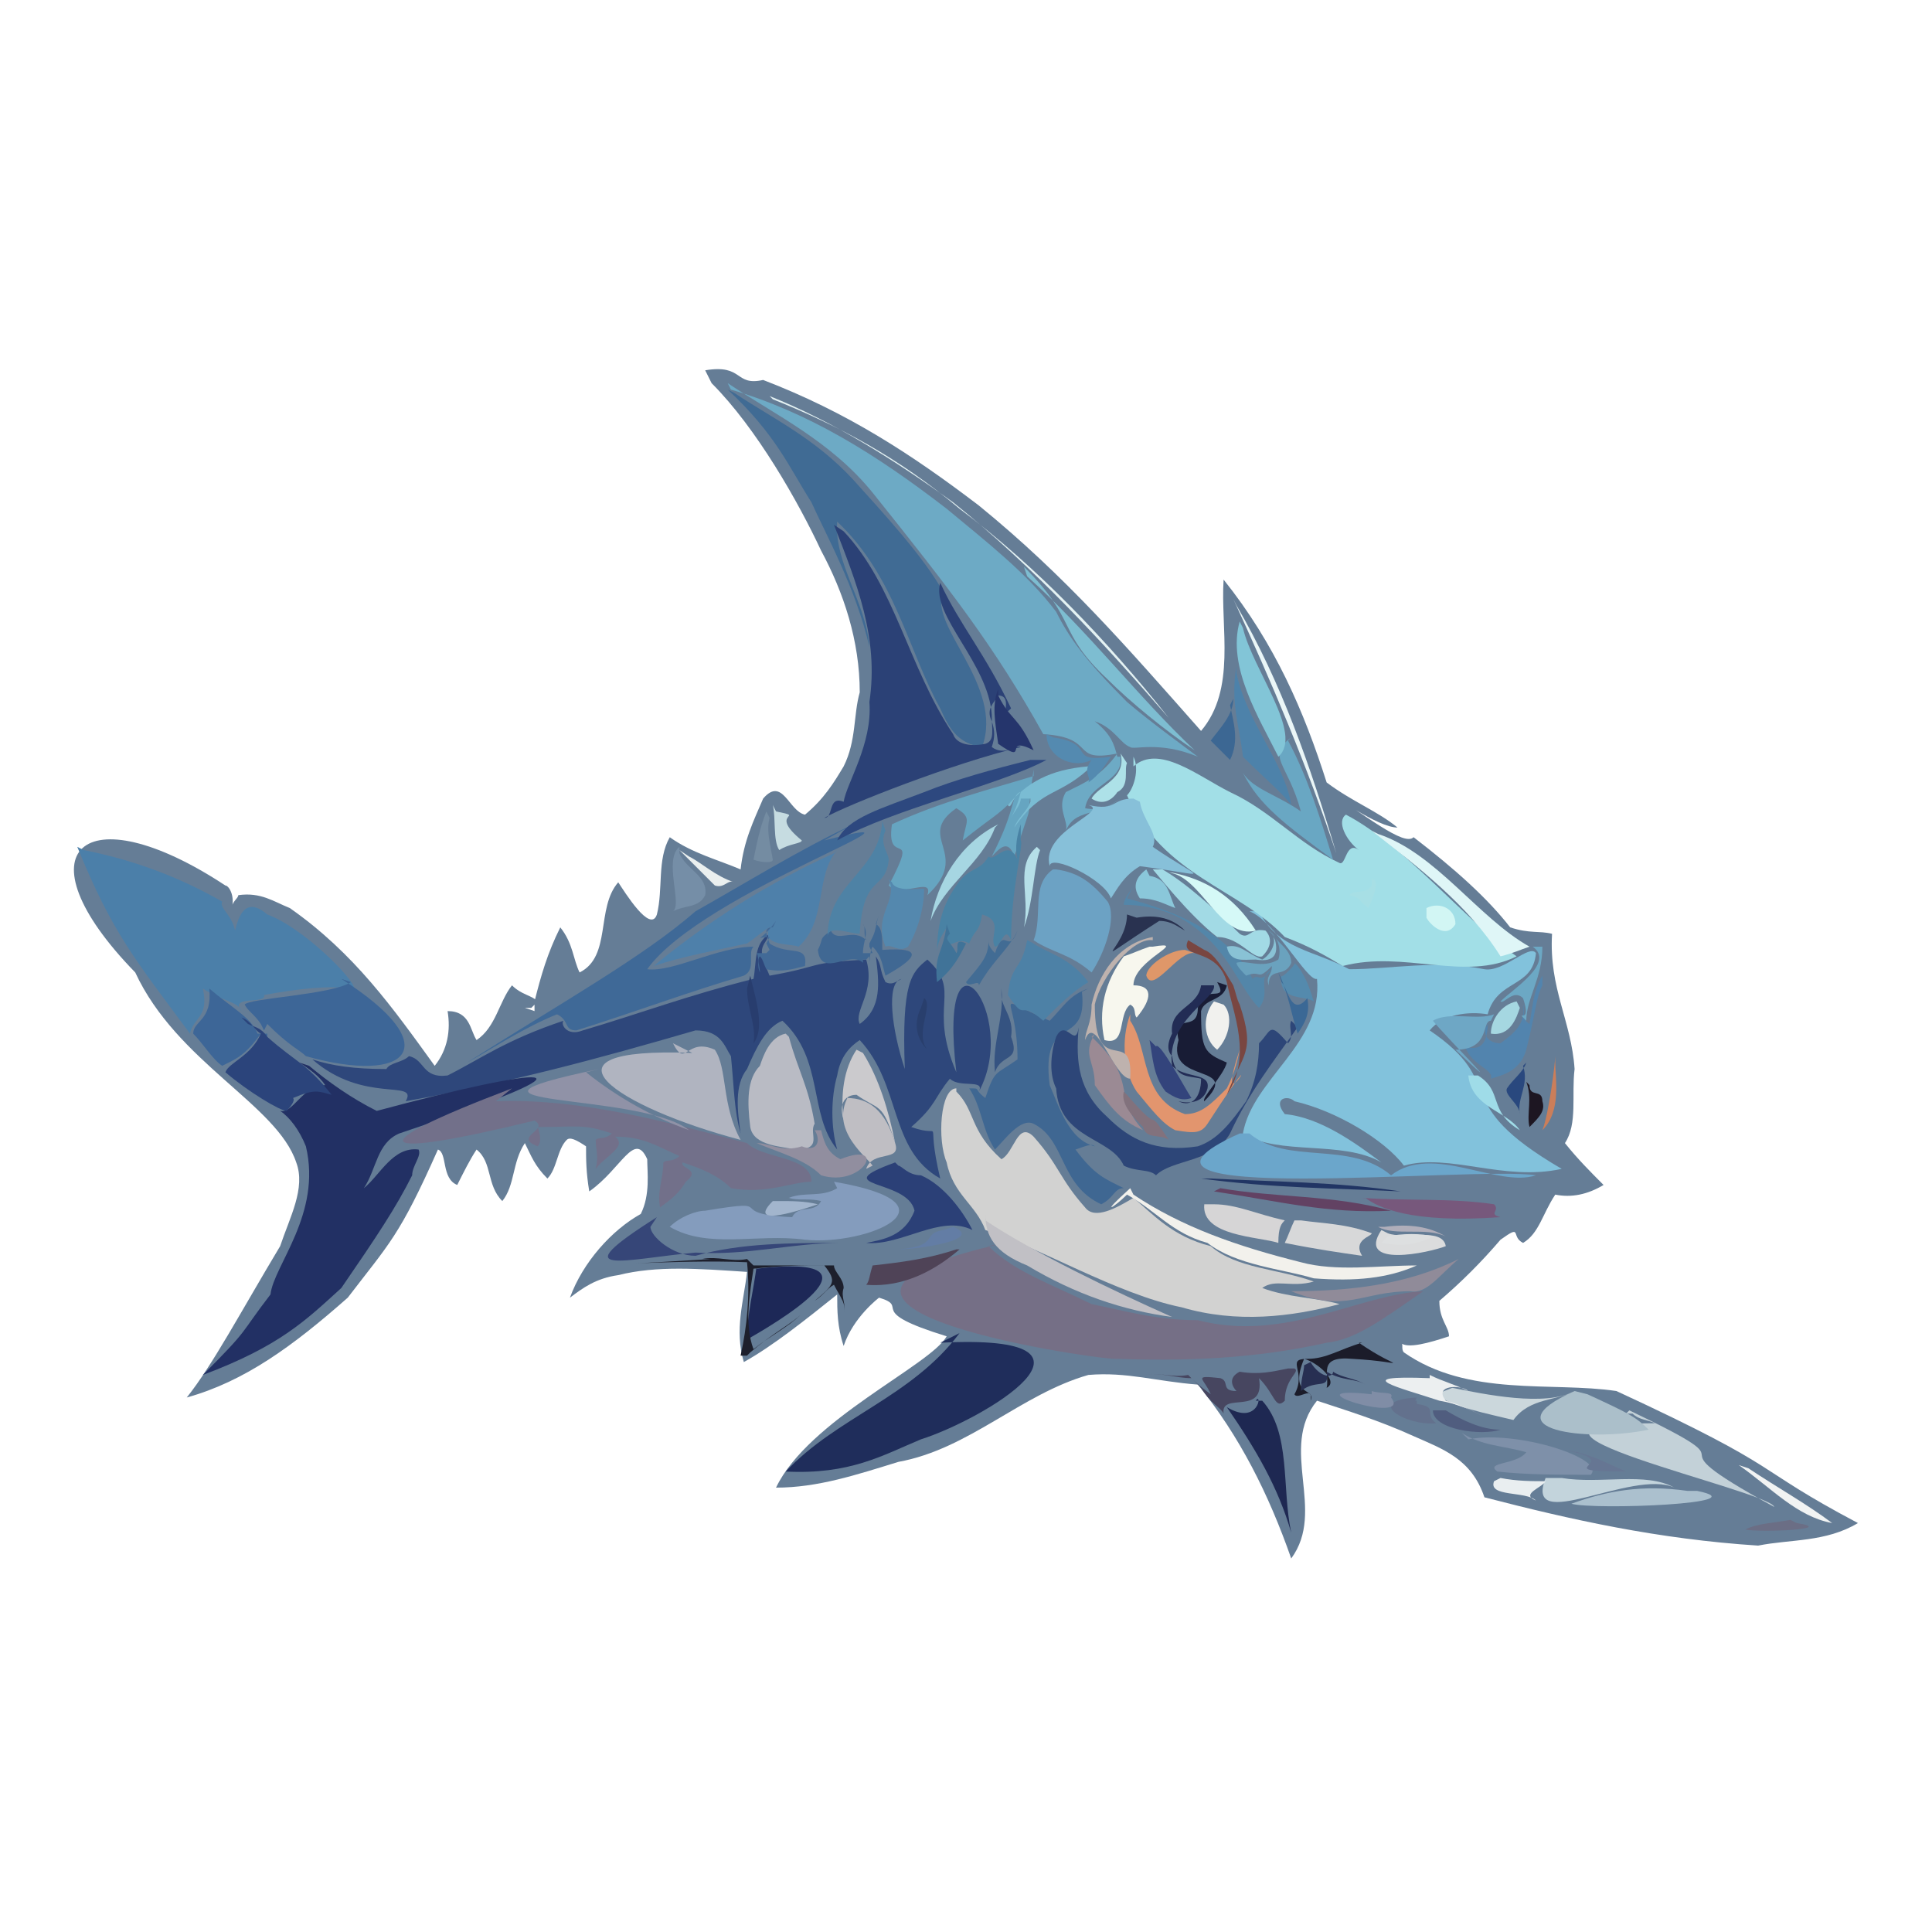<svg xmlns="http://www.w3.org/2000/svg" width="600" height="600"><path fill="#657D96" d="M219 115c12-2 9 5 18 3 26 10 46 23 67 39 27 22 46 44 69 70 11-13 6-32 7-47 16 20 25 41 32 63 8 6 16 9 22 14-6 0-20-10-23-12 13 8 25 18 28 15 13 10 23 19 30 28 6 2 9 1 13 2-1 17 6 27 7 42-1 8 1 17-3 23 4 5 8 9 12 13-5 3-10 4-15 3-4 6-5 12-10 15-4-2 0-6-7-1-6 7-12 13-19 19 0 6 3 8 3 11-6 2-13 4-15 2 1 0 0 2 1 3 20 14 46 9 66 12 54 25 41 23 75 41-10 6-21 5-31 7-31-2-58-8-85-15-4-12-13-15-22-19-11-5-21-8-30-11-12 15 3 34-8 49-7-20-16-38-29-54-13-1-22-4-34-3-21 6-37 23-59 27-13 4-25 8-38 8 10-21 48-38 53-47-26-8-11-9-21-12 0 0-8 6-11 15-2-6-2-11-2-16-10 8-20 16-29 21-3-10 0-19 1-28-15-1-28-2-40 1-7 1-11 4-15 7 4-11 13-21 22-26 3-6 2-13 2-17-4-9-8 3-18 10-1-6-1-10-1-14-3-2-5-3-6-2-3 3-3 9-6 12-4-4-5-7-7-11-4 6-3 13-7 18-5-5-3-12-8-16-2 3-4 7-6 11-5-2-3-10-6-11-12 27-15 29-28 46-17 15-32 26-50 31 8-10 17-27 29-47 3-9 8-18 5-26-6-18-37-31-50-59-37-38-16-56 28-27 1 0 3 3 2 7 0-2 2-3 2-4 7-1 11 2 16 4 20 14 32 31 45 49 4-5 5-11 4-17 7 0 7 6 9 9 6-4 7-12 11-17 3 3 6 3 8 5l-2 2h-2l3 1v-3c2-8 4-15 8-23 4 5 4 10 6 14 10-5 5-20 12-28 2 3 10 16 12 10 2-8 0-17 4-24 7 5 15 7 22 10 1-9 4-15 7-22 6-7 8 4 13 5 6-5 9-10 12-15 4-8 3-16 5-23 0-16-5-31-12-44-7-15-20-38-34-52"/><path fill="#82C2DC" d="M388 283c8 3 18 22 21 21 2 20-20 31-23 48 11 7 31 2 43 9-8-6-19-14-30-15-4-5 1-6 3-4 13 3 28 12 34 20 14-4 31 5 49 1-36-21-16-26-41-43 4-5 12-6 18-5 3-11 14-8 15-19-2-3-10 6-16 5-15-3-29 0-42 0-11-6-22-6-28-18"/><path fill="#2E477B" d="M239 290c-5 3-4 9-5 14-20 5-36 11-53 16-5 2-7-2-6-3-18 6-26 12-36 17-8 1-7-5-12-6-2 2-6 2-7 4-10 0-17-1-23-3 16 14 33 6 29 13 33-6 59-13 90-22 8 0 9 5 11 8 1 10 1 17 3 24-1-7-2-15 2-20 3-7 6-13 11-15 13 12 8 29 17 40-2-7-2-16 0-23 1-6 4-9 7-11 13 14 9 34 25 43-5-21 2-12-9-16 8-7 7-9 12-15 3 3 11 0 9 4 13-24-13-57-7-6-9-21 2-25-9-35-5 4-8 7-7 34-4-12-6-27-1-28-2 1-3 2-5 1-2-4-1-5-3-8 1 8 2 16-5 21-2-4 5-10 2-20-19 1-13 2-30 5-3-7-3-8-1-11"/><path fill="#A2DFE7" d="M352 235c2 4 0 10-2 12 11 25 35 29 49 44 8 3 13 6 18 9 19-5 38 5 54-3-16-11-34-34-53-44-3 2 0 8 4 11-4-3-4 5-6 4-13-6-21-16-34-22-10-5-22-15-30-8"/><path fill="#D2D2D1" d="M297 338c-5 0-6 16-3 23 2 10 9 13 12 21 16 5 41 20 61 24 17 5 34 3 49-1-7-2-16-2-24-5 4-3 9 0 16-2-11-4-24-4-32-11-12-3-18-10-24-15-5 3-12 7-15 3-8-9-8-13-16-22-5-5-6 5-10 7-10-9-8-15-14-21"/><path fill="#6DAAC5" d="M226 119c15 10 32 18 45 34 24 30 38 48 53 75 17 1 8 9 23 6-5 7-10 9-16 12-3 5 1 9 0 12 3-7 9-4 17-10-3 2-6 4-11 3 1-7 10-8 11-14v-2h-1c-1-4-2-7-7-11 6 2 8 7 11 8 1 1 9-2 21 3-4-3-15-11-22-17-13-13-18-20-22-28-9-12-22-22-34-32-22-17-43-30-67-37"/><path fill="#756F86" d="M312 386c-89 20 34 37 35 36 27 1 47-1 65-5 9-1 17-7 30-16-20 1-43 16-70 9-13 0-23-3-33-5-12-6-24-10-32-18"/><path fill="#223064" d="M93 330c3 2 6 4 8 7-7 0-10 9-14 8 3 2 6 6 8 11 5 21-10 37-11 46-10 13-6 10-21 25 24-9 32-17 43-27 11-16 17-25 22-35 0-3 3-6 2-8-8-1-12 8-17 12 4-6 4-14 11-17 69-23 45-21-7-7-8-4-15-9-21-14"/><path fill="#4B7FA9" d="M24 263c11 27 18 35 35 58 1-5 6-5 4-14 6 4 11 4 12 7-4-5 8-2 7-5 11-2 20-3 27-2l1 3v-3c0-3-16-19-27-23-7-6-9 1-10 5-1-5-5-7-4-9-14-8-28-13-43-16"/><path fill="#406B94" d="M226 121c15 14 19 24 26 35 4 9 14 27 18 45-1-14-11-26-10-39 18 17 22 40 32 58 3 7 6 11 13 12 7-19-17-38-12-48-6-11-19-25-28-35-12-13-25-19-37-27"/><path fill="#2B4176" d="M259 163c7 18 14 35 11 55 1 13-7 25-8 31-5-2-3 5-6 5 7-4 40-17 61-22-1-1-5 3-9 0 1-3 1-5 0-8-2-4 1-6 2-8 5 0 0 8 4 4-8-17-16-26-22-39-3 10 15 25 16 41 0 5 1 8-2 9-5 1-9 0-10-3-14-21-18-46-34-63"/><path fill="#1F2D5B" d="M298 414c-15 20-38 26-54 43 20 1 30-5 42-10 19-6 65-33 6-30"/><path fill="#72708A" d="M159 338c-50 19-42 22 7 10 5 3-7 5 1 8 1-1 1-3 0-6 13 0 14-1 23 2-2 2-4 1-5 2 0 3 1 5 0 9 3-4 10-7 6-10 9 0 13 3 20 6-2 2-4 1-5 2 0 5-2 9-1 14 1-1 5-3 8-8 5-4-2-4-1-6 6 2 11 4 15 8 11 2 19-2 25-2 0-8-15-7-20-12-23-6-51-14-78-13"/><path fill="#3D6697" d="M109 305c-6 4-32 5-33 7 1 2 3 3 5 6l1 2 1 1h-3c-2-5-8-8-15-14 1 10-5 10-5 14 3 3 6 8 9 10 4-2 7-3 12-10l1 1-2 2 3-1v-2l-1-1 1-2c7 7 10 8 12 10 32 9 44-3 11-24"/><path fill="#3F6997" d="M265 256c-17 8-33 18-49 27-16 14-41 28-71 47 9-5 18-11 28-15 4 2 2 5 6 5 19-6 35-12 52-17 4-2 1-7 3-9-11 0-25 8-33 7 17-24 98-51 55-40"/><path fill="#3F6792" d="M338 307c-6 2-8 6-12 10-19-8-10-9-10 12-7 5-7 3-10 12-4-3-1-3-5-3 4 6 4 13 8 19 3-3 8-10 12-8 10 5 8 19 21 25 4-2 4-5 7-5-6-3-9-4-15-12 3-1 5-2 6-1-8-2-11-12-14-19-3-23 12-11 10-29"/><path fill="#B0B4C0" d="M215 327c-52-2-23 17 15 27-6-11-4-22-8-28-9-4-9 6-13-2"/><path fill="#849CBD" d="M260 369c-5 3-10 1-15 3 3 1 6 0 10 1-2 4-7 1-9 5-22-1-3-6-27-2-3 0-8 2-11 5 12 7 27 2 42 4 19 2 50-11 9-18"/><path fill="#2D4678" d="M401 317c-1 2 1 5-1 7-6-7-5-4-9 0 0 6-1 12-4 18-5 7-9 12-15 14-13 2-21-2-28-9-9-8-10-17-9-28-1 7-4-3-7 3-2 6-2 12 0 16 1 16 17 15 21 24 4 2 8 1 10 3 5-5 18-4 23-13 6-13 14-23 21-33"/><path fill="#4E80AA" d="M259 265c-20 9-39 21-56 35 9-3 20-5 29-7 3-2 5-4 7-5-3 6 7 5 9 6 9-8 5-22 12-30"/><path fill="#87C0D9" d="M352 248c-7 0-5 4-14 2 7 2-15 8-12 19 0-4 17 4 19 10 2-3 4-7 9-10 23 3 20 5 4-6 2-4-3-8-4-14"/><path fill="#6BA6CB" d="M385 352c-51 23 73 10 92 13-12 4-32-10-45 0-13-11-32-3-44-13"/><path fill="#6CA2C4" d="M327 270c-7 5-3 14-6 22 6 4 11 4 18 10 4-6 8-17 5-22-5-6-9-9-16-10"/><path fill="#66A5C1" d="M321 241c-13 4-29 8-44 15-2 14 9 0-1 19 4 4 14-3 12 3 14-13-4-18 9-27 5 3 3 4 2 10 10-8 10-7 16-13-2 7-3 10-7 18 2-2 5-6 7 0 7-22 3-6 6-27"/><path fill="#B9BBC4" d="M244 321c-5 1-7 7-8 10-4 4-4 11-3 19 1 6 10 6 14 7 9 0 4-5 6-8-2-12-5-16-8-27"/><path fill="#4982A4" d="M317 256c-1 3-2 7-1 11-3-7-7 1-9-1-3 5-6 3-10 9-5 7-6 14-6 21 0-4 2-6 3-8 0 10 2 2 7 5 2-5 3-3 4-9 7 2 2 7 4 10 2 0 3-7 5-2 0-16 4-30 3-31"/><path fill="#C3D1D8" d="M505 439h2c2 2 5 2 7 3-62 0 36 21 37 26-44-24-1-9-45-30"/><path fill="#4D81A6" d="M319 292c-2 10-5 7-6 17 6 9 3 1 11 8 5-5 9-9 14-12-6-8-13-9-17-12"/><path fill="#2B447B" d="M75 316c3 1 4 4 6 5-3 7-10 9-11 12 7 6 17 12 19 12 0 0 3-3 2-4 7-3 8-2 12-1-8-10-11-10-20-18-2-3-4-3-6-4"/><path fill="#1D2857" d="M235 393c-1 8-3 15-3 23 7-4 47-27 3-22"/><path fill="#F2F1EC" d="M351 369c-10 9-5 6-1 2 9 5 14 12 25 15 9 7 23 8 33 11 13 1 23 0 32-4-12 0-25 2-36-1-20-5-37-11-52-21"/><path fill="#2B4077" d="M278 361c-22 8 4 5 6 15-3 8-10 9-15 10 11 1 23-9 33-4-3-6-9-14-16-17-4 0-6-3-7-3"/><path fill="#C1C0C5" d="M306 377c0 7 3 12 13 16 15 9 30 14 45 16-18-8-43-20-58-30"/><path fill="#ABBFCA" d="M489 432c-27 12 4 16 23 12-4-4-6-5-19-11"/><path fill="#2D487F" d="M320 236c-12 3-23 6-33 10-13 5-24 8-27 15 18-10 50-17 65-25"/><path fill="#E2956E" d="M351 315c-3 8-2 18 2 24 5 6 8 10 12 12 6 1 8 1 10-2 22-34 1 4 10-23-1 5-2 8-4 12-5 5-8 8-13 8-14-5-11-20-17-29"/><path fill="#69A7C3" d="M401 229c-8 6-1 8 3 23-7-5-15-7-18-12 5 10 13 16 28 27-4-13-8-26-14-37"/><path fill="#F7F7EE" d="M357 294c-3 1-5 2-8 3-6 8-8 17-6 26 7 2 4-8 8-11 2 1 1 3 2 4 5-6 5-10-1-10 0-8 18-14 6-12"/><path fill="#1E2852" d="M390 435c2-3 1 8-9 2 9 13 16 25 20 39-3-14 0-31-9-41"/><path fill="#4D82AA" d="M384 207c-2 11 1 19 2 28 7 7 12 11 15 15-2-13-14-26-17-41"/><path fill="#7DBDD1" d="M318 176c17 17 10 20 26 35 7 7 18 16 27 22-18-17-33-37-52-54"/><path fill="#D7D8D9" d="M402 379c-1 2-2 5-3 7 10 2 17 3 24 4-3-5 3-6 3-7-8-3-15-3-22-4"/><path fill="#9092A7" d="M186 332c-57 12 13 7 28 19-11-4-22-10-32-18"/><path fill="#82C5D7" d="M385 193c-4 14 6 30 12 42 8-7-8-27-11-40"/><path fill="#A2DAE5" d="M358 270c1 1 11 14 20 21 7 0 11 7 14 6 4-4 2-7 1-8-5-1-5 3-8 1-8-8-17-16-24-20"/><path fill="#5488AE" d="M276 273c3 7-5 11-1 21 2-1 4 2 7 0 3-5 5-12 5-18-2 0-9 1-10-2"/><path fill="#BFBEC3" d="M266 337c-11 12 3 22 5 25l-4 2 2-1c2-6 11-2 9-8-3-10-8-14-15-14"/><path fill="#7E90A9" d="M454 445c6 4 13 4 20 6-3 4-13 3-9 6 9 1 19 1 29 1 5-5-23-14-38-11"/><path fill="#406893" d="M273 284c-1 3-1 5-2 7l-1 2v1l1 2h-3c0-4 2-6 0-9 1 1 0 3 1 5-4-4-9 1-11-3-4 3-2 2-4 6 1 9 10 0 14 4v-1h1l1-1c0 5 0-2 1-3 3 3 3 6 4 9 9-5 13-9-1-8 0-4 0-7-2-8"/><path fill="#474660" d="M400 425c-5 1-9 2-15 1-4 2-2 5-1 6-5 0-2-3-5-4-9-1-5 0-3 5-4-3-5-4-6-5-5 0-10-2-15-1 5-1 9 1 14 0l4 4c3 5 6 6 7 8-1-7 13 1 11-11 5 5 5 10 8 7 0-7 5-9 3-10"/><path fill="#4E82A5" d="M274 255c-1 16-17 19-17 36 0-4 7-1 10-1 1-19 8-13 9-23 0-2-3-5-1-9"/><path fill="#5284AE" d="M479 303c-3 5-3 10-4 15-3-2-1-3-2-6 1 6-3 9-7 12-4 0-6-3-4-6 0 4-1 9-7 7 2 6 9 7 8 10 3-1 9-2 11-9 3-12 3-16 5-20"/><path fill="#D6D5D6" d="M374 374c-1 10 17 10 23 12 0-5 1-6 2-7-9-2-15-5-22-5"/><path fill="#181C35" d="M378 305c4 7-5 0-6 8 0 8-8 1-6 10-4 14 20 7 8 19-1-1 6-8 7-12-7-3-8-4-8-16 1-4 7-3 8-8"/><path fill="#DFF6F7" d="M426 258c14 11 30 23 40 39 4-1 6-2 9-3-16-9-29-29-47-35"/><path fill="#77587C" d="M424 372c4 3 14 8 42 6-4-1 0-2-2-4-13-2-28-1-41-2"/><path fill="#364678" d="M204 378c-30 19-10 13 12 11 16 1 30-3 45-3-15 0-31 0-45 4-7 0-14-6-14-9"/><path fill="#918E9F" d="M253 351c2 3 1 7-4 5-6 2-10-1-14-1 7 3 15 5 20 10 13 4 21-11 6-5-4-2-5-5-6-9"/><path fill="#4F4357" d="M297 388c-9 3-17 4-26 5-1 3-1 5-2 6 12 1 22-5 29-11"/><path fill="#908B99" d="M453 391c-16 8-34 10-52 10 17 7 22 0 37 0 5 1 9-5 15-10"/><path fill="#C3D4DC" d="M480 459c-7 18 27-3 40 3-9-5-23-1-35-3"/><path fill="#ABC0CE" d="M524 463c-14-2-25 0-36 4 7 2 59 0 39-4"/><path fill="#9B8A94" d="M340 321c-4 7 0 8 0 16 5 7 8 11 15 14-10-11-1-15-16-29"/><path fill="#CBD7DC" d="M446 433c5 4 16 6 24 8 5-7 14-6 19-9-9 5-28 1-38-1"/><path fill="#CBCACD" d="M266 326c-4 6-5 14-4 22-2-7 2-8 4-8 7 5 8 2 12 15-2-10-5-20-10-28"/><path fill="#D5F9F7" d="M363 271c10 1 16 21 27 18-7-11-16-16-26-18"/><path fill="#6EA7C5" d="M464 315c-5 2-14-1-19 2 4 5 26 27 7 9 11 0 8-9 11-9"/><path fill="#E4F2F3" d="M239 123c20 8 39 20 57 33 25 20 47 44 67 67-19-24-41-47-65-65-19-16-38-26-58-34"/><path fill="#758EA7" d="M211 263c-5 4 1 18-2 20 4-2 8-1 10-5 1-6-6-8-8-13"/><path fill="#DBDCDD" d="M429 382c-8 12 15 7 20 5-1-6-13-2-18-4"/><path fill="#624263" d="M377 370c20 3 35 7 55 6-18-5-36-4-53-7"/><path fill="#A6D6E2" d="M310 256c-12 6-19 18-21 30 4-11 16-18 20-29"/><path fill="#7ABCD3" d="M338 238c-12 1-19 5-25 12 1 2 2-4 4-4-1 4-2 6-3 8 1-2 3-4 3-6h3v1c-1 3-4 5-5 8 9-13 14-9 25-20"/><path fill="#33447C" d="M357 323c1 5 1 11 5 16 3 2 5 3 8 2-2-3-10-18-11-16"/><path fill="#25356C" d="M310 214c-2 5-1 10 0 17 10 7 1-3 11 2-5-11-7-9-11-17"/><path fill="#5386A9" d="M352 275c-1 2-3 4-3 6 9 0 17 3 22 7 11 8 14 19 20 25 4-5-1-9 4-12-4 5-4 1-6 3-8-16-28-22-39-25"/><path fill="#F1F1EE" d="M377 311c-4 5-3 12 1 15 4-4 5-11 2-14"/><path fill="#426A97" d="M241 286c-5 7-7 5-2 5l-1 2 1 2-1 1h-3c1 2 0 4 1 6 0-2-1-4 0-5 1 1 1 2 2 4 5 1 8 0 12-1 1-7-5-3-11-7-1-3-2-5 1-5"/><path fill="#8AC7DA" d="M356 270c-4 3-4 6-2 9 5 0 8 2 11 3-2-4-2-9-8-10"/><path fill="#548AB0" d="M325 228c0 7 8 11 14 8-3 4 0 5-1 7 3-2 5-5 7-8-14 2-4-4-18-6"/><path fill="#BEB2AE" d="M358 291c-11 2-17 12-19 21 0 6-2 8-2 11 3-9 9 12 14 12 1-17-11 1-11-23 2-9 12-21 18-20"/><path fill="#355381" d="M311 307c1 9-3 17-2 26 2-6 8-3 5-11 1-6-3-9-3-13"/><path fill="#222C55" d="M373 306c-1 7-10 7-9 15-2 4-1 6 0 7 1 7 5 6 9 7 0 6-3 9-7 7h-1 1c4 1 8 0 9-4 1-5-7-3-11-7-2-14 14-21 13-25"/><path fill="#ECEFF0" d="M444 428c-26-1-9 3 3 7 6 1 10 3 14 5-4-2-8-4-12-5-4-5 5-5 7-3-4-2-8-3-12-5"/><path fill="#3C6793" d="M383 217c0 5-4 9-7 13l6 6c3-6 1-12 0-17"/><path fill="#407398" d="M294 287c-1 9-4 9-3 18 5-4 7-8 9-12-4-2-2 2-3 3-2-4-4-4-2-6"/><path fill="#293250" d="M350 284c0 11-15 18 10 2 4 0 6 2 8 3-4-4-9-5-15-4"/><path fill="#794641" d="M369 292c-3 6 9 2 12 13 2 10 8 23 0 35 5-13 9-13 4-28-1-2-1-3-2-6-3-5-6-10-9-11"/><path fill="#6AA2BE" d="M394 289c3 2 4 6 3 9-5 3-10 0-13 1 0 1 2 3 3 4 5-2 3 2 8-3 0 3-2 3-1 6 0-6 5-2 7-7 0-4-4-6-5-8"/><path fill="#C6DCE1" d="M240 250c1 4 0 11 2 14 3-2 7-2 7-3-11-9 2-7-8-9"/><path fill="#1B1C2A" d="M423 417c-7 2-11 5-17 5-7 0 0 4-4 11 1 2 6-3 5 2 2-4-7-1-2-13 4 1 11 7 7 9 1-4-3-10 8-9 18 1 15 4 2-5"/><path fill="#B5DFE8" d="M322 263c-7 6-2 15-4 25 3-8 3-19 5-24"/><path fill="#6CA8C4" d="M476 294c7 5-6 13-10 17 1 1 4-4 7-1 3 9-3 3 1 7 0-7 5-13 5-23"/><path fill="#E9EEF0" d="M464 460c-2 5 10 3 13 6-5-2 2-4 3-6-4 0-9 0-14-1"/><path fill="#63718D" d="M440 434c-17 1-3 9 6 8-4-3 1-5-6-6v-1h-1v1"/><path fill="#426C94" d="M316 289c-3 8-4-2-7 7-2-2-2-3-2-4 0 5-2 7-7 13 1 2 4-1 4 1 4-7 7-9 11-15"/><path fill="#A5D7E1" d="M471 311c-5 1-8 6-8 10 6 1 8-5 9-8"/><path fill="#D2F6F4" d="M443 282c4-2 9 0 9 5-3 5-8 0-9-2"/><path fill="#EAF6F7" d="M383 186c12 26 23 52 32 79-8-27-17-53-31-77"/><path fill="#548AAD" d="M402 299c1 0-4 5-4 4-1 8 7 6 10 8-1-3-2-7-5-11"/><path fill="#ADE1E8" d="M348 234c2 8-7 10-9 14 3 2 6 1 8-2 4-2 2-7 3-9"/><path fill="#DF9769" d="M368 295c-5 0-12 5-12 8 2 6 10-8 15-7"/><path fill="#505D7F" d="M445 438c0 6 15 8 21 6-6 0-12-3-17-6"/><path fill="#808DA6" d="M426 433c-28-3 13 10 6 1 1-2-3-1-6-2"/><path fill="#9FDCE8" d="M456 334c1 10 12 11 16 17-10-6-5-12-13-17"/><path fill="#283D6E" d="M233 303c1 5 5 16 1 21 1-5-2-11-2-17"/><path fill="#F1F3F3" d="M540 455c10 7 18 16 29 18-8-6-17-11-26-17"/><path fill="#213564" d="M373 366c22 3 42 3 62 4-20-3-40-3-59-4"/><path fill="#748CA2" d="M238 252c-2 5-3 10-4 15 3 1 6 1 6 0-1-6-2-9-1-13"/><path fill="#CB7E5A" d="M483 328c0 2-2 18-4 23 6-6 4-16 4-21"/><path fill="#82727D" d="M349 339c-1 4 3 8 6 11 1 4 5 2 8 4-8-12-1 0-13-14"/><path fill="#DDDFE0" d="M431 384c4-1 11-1 14 0-6 3-10 3-16 2"/><path fill="#1D1622" d="M474 336c2 5 0 10 1 14 3-3 5-5 4-8 0-4-4-1-4-5"/><path fill="#1D1F2C" d="M221 391c-49 3-11 0 11 1 1 10 0 20-2 29h2l1-1c7-6 13-9 16-12-4 4-10 7-15 11-3-8-1-18 0-25 9-1 15-1 22-1 4 5 3 6-3 11 3-2 4-4 6-5 2 4 4 6 3 9 1-3-1-5 0-8 0-3-3-5-3-7h-25l-2-2c-5 1-9-1-14 0"/><path fill="#3B6895" d="M397 302c3 6 4 13 6 19 2-3 4-6 3-11-5 6-6-3-8-5"/><path fill="#272F52" d="M405 424c0 2-1 4-1 8 5-4 9 0 8-6 5 3 9 2 12 4-3-2-7-2-10-4 0 2-4 2-7-3"/><path fill="#29487E" d="M474 330c-1 3-4 5-6 8-1 2 4 5 4 8-1-5 3-9 1-15"/><path fill="#A2B5CD" d="M240 373c-9 9 11 2 14 1-4-1-8-1-12-1"/><path fill="#6B6E85" d="M556 472c-5 1-10 1-14 3 4 1 29 0 16-2"/><path fill="#293F6D" d="M287 310c3 2-3 11 1 16-4-4-4-9-2-13"/><path fill="#A7DFE5" d="M426 273c3 0 0 7-1 9-4-3-2-3-6-4 2-2 5 0 7-3"/><path fill="#667693" d="M484 450c24 4-6 7 21 7-7-3-8-4-15-6"/><path fill="#EAEFEF" d="m211 264 11 11c3 1 4-2 6-1-6-2-10-6-14-8"/><path fill="#89C2D5" d="M395 290c2 3-1 7-3 8-5-2-7-5-11-4 1 5 5 4 9 4 6 1 7-2 6-6"/><path fill="#637DA5" d="M293 382c-7 1-1 5-14 6 6 0 27-3 17-7"/><path fill="#B0AEBA" d="M428 381c5 3 15 0 21 3-5-3-11-4-19-3"/></svg>
